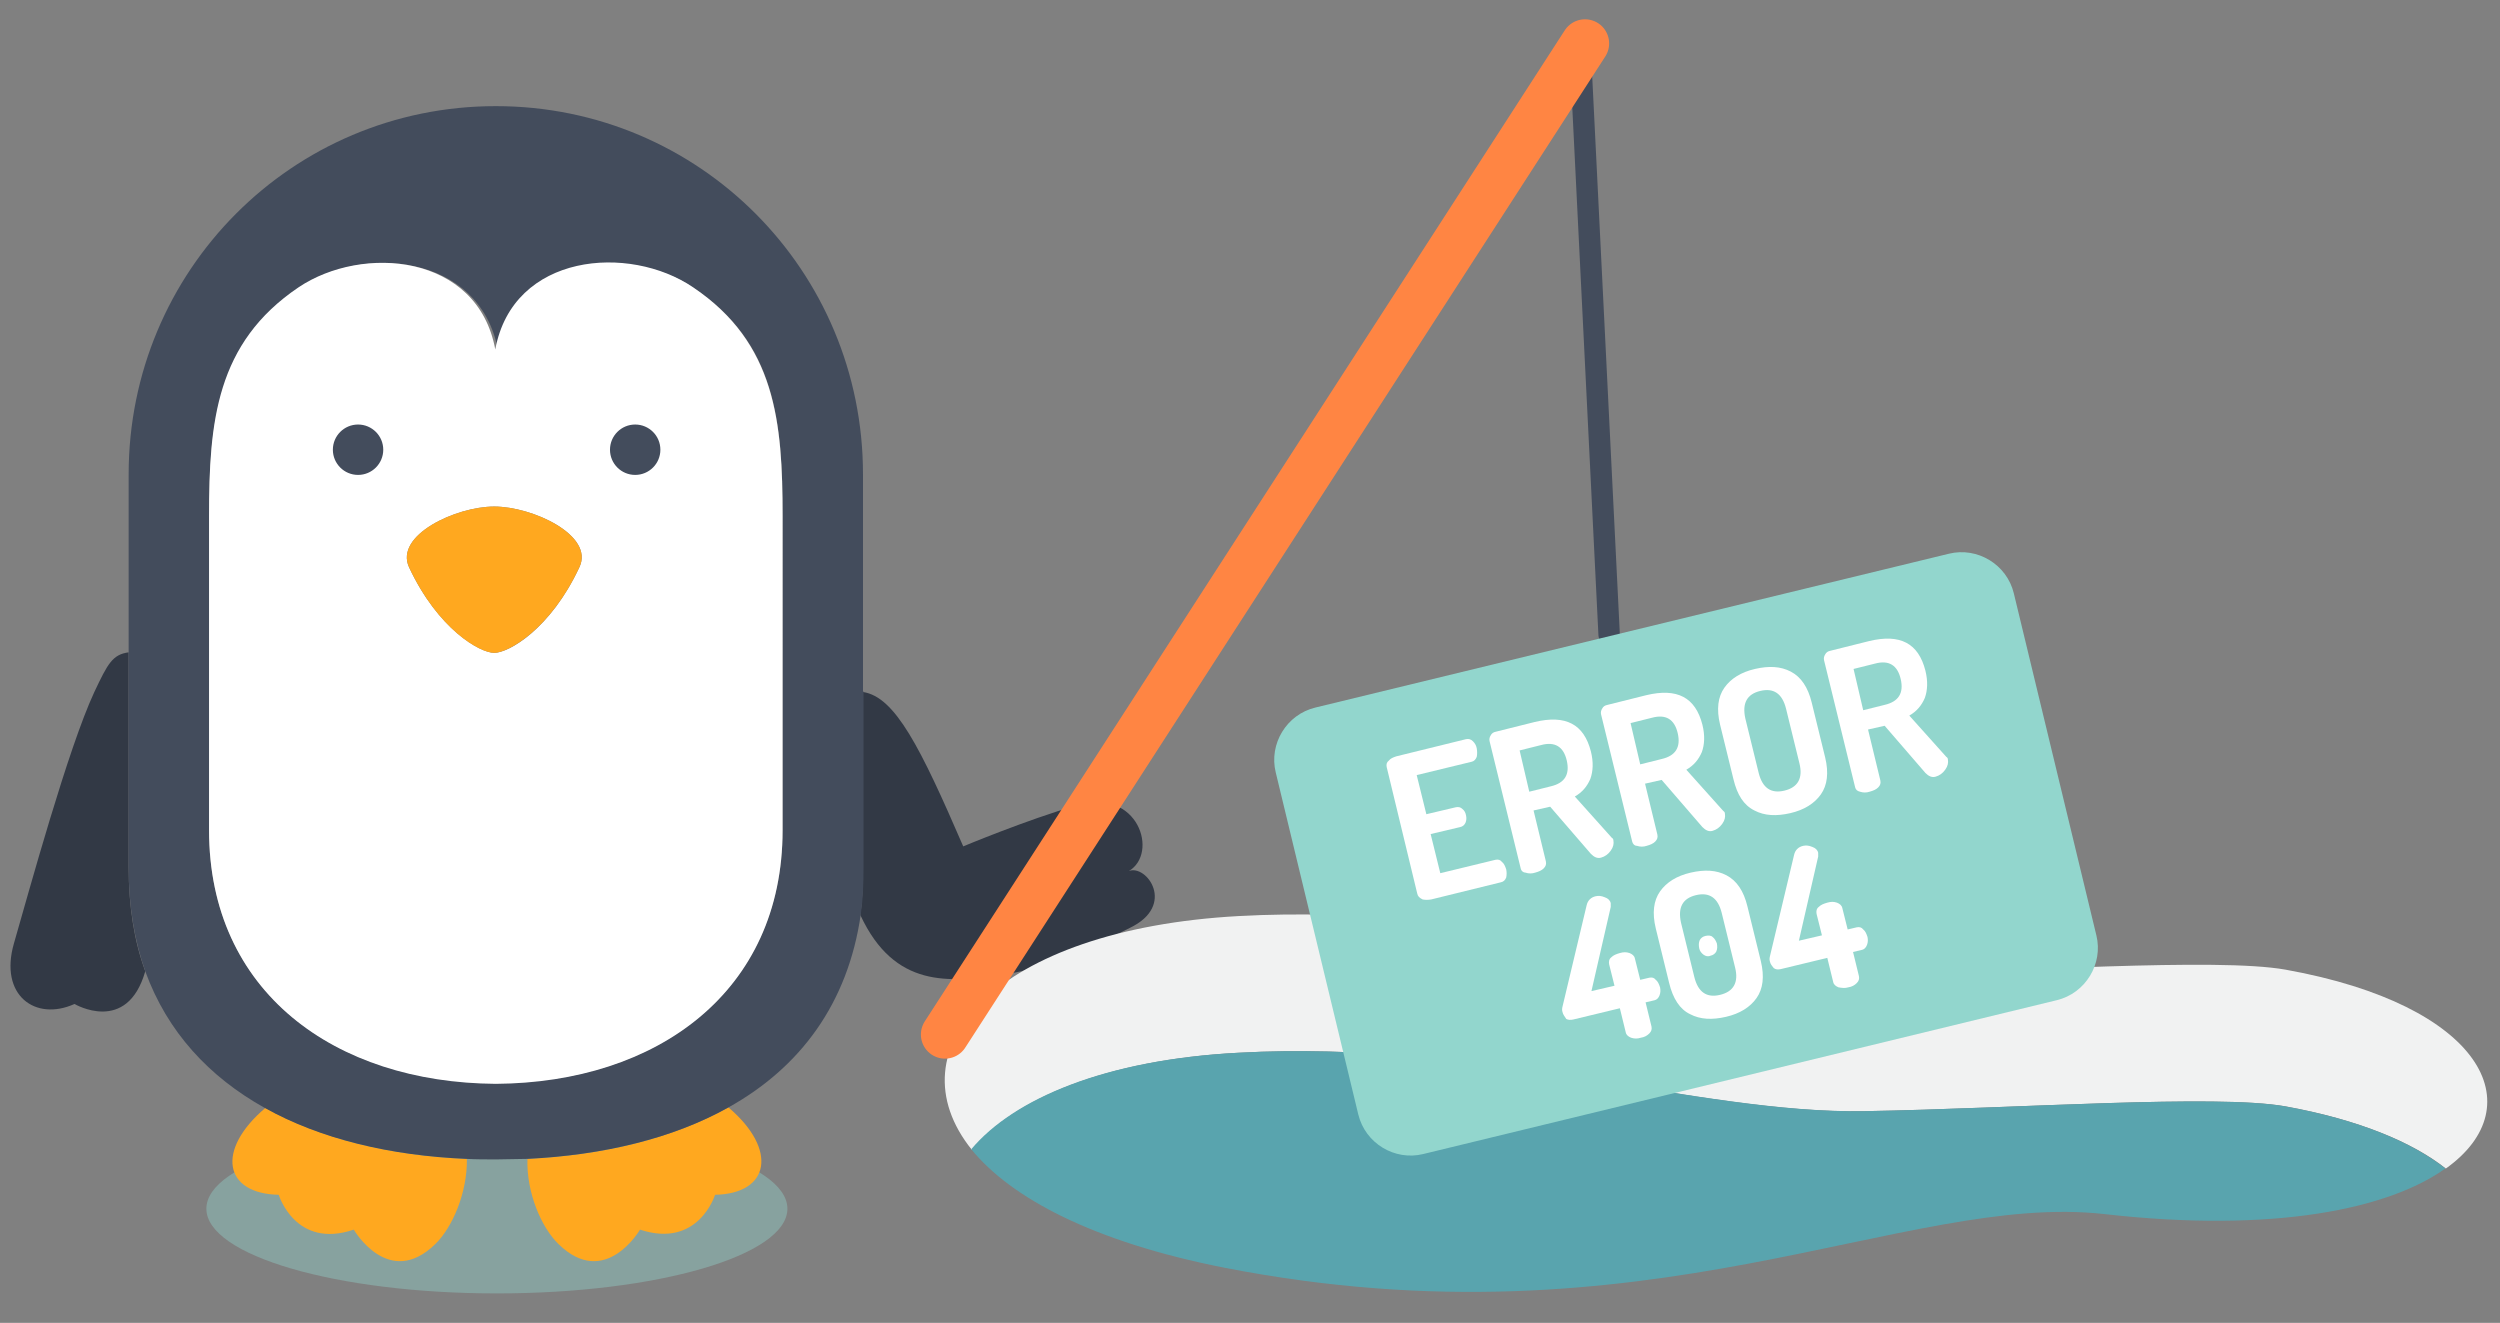 <?xml version="1.0" encoding="utf-8"?>
<!-- Generator: Adobe Illustrator 19.2.1, SVG Export Plug-In . SVG Version: 6.00 Build 0)  -->
<svg version="1.1" id="Layer_1" xmlns="http://www.w3.org/2000/svg" xmlns:xlink="http://www.w3.org/1999/xlink" x="0px" y="0px"
	 viewBox="0 0 466.4 246.8" style="enable-background:new 0 0 466.4 246.8;" xml:space="preserve">
<rect x="0" y="0" width="466.4" height="246.8" fill="#808080" stroke="none"/>
<style type="text/css">
	.st0{opacity:0.4;fill:#92D6CD;}
	.st1{fill:#323945;}
	.st2{fill:#FFA81F;}
	.st3{fill:#434C5C;}
	.st4{fill:#FFFFFF;}
	.st5{fill:#F1F2F2;}
	.st6{fill:#59A4AE;}
	.st7{fill:none;stroke:#434C5C;stroke-width:4;stroke-linecap:round;stroke-miterlimit:10;}
	.st8{fill:none;stroke:#FF8543;stroke-width:9;stroke-linecap:round;stroke-miterlimit:10;}
	.st9{fill:#92D6CD;}
</style>
<g>
	<ellipse class="st0" cx="92.7" cy="225.5" rx="54.2" ry="15.8"/>
	<g>
		<path class="st1" d="M210.6,162.5c5.6-3.3,1.8-15.6-9.6-12.3c-9.6,2.8-21.3,7.7-21.3,7.7c-8-18.5-12.7-27.9-18.7-28.8v32.8
			c0,3.1-0.1,6-0.5,8.8c6.4,13.8,16.7,12.5,26.2,11.2c10.2-1.4,19.9-6.8,24.1-8.8C219.5,168.9,213.9,161.2,210.6,162.5z"/>
		<path class="st1" d="M24,121.7c-3,0.4-3.9,2.1-6.4,7.4c-4.9,10.5-12.2,37.2-15,46.9c-2.8,9.7,4,14.6,11.3,11.3
			c0,0,9.8,5.8,13.2-6.1c-2.1-5.7-3.1-12.2-3.1-19.4V121.7z"/>
		<path class="st2" d="M52,222.9c0,0,3.1,10.2,14,6.5c0,0,6.5,11.2,15.2,2.7c3.2-3.1,6-9.6,5.9-15.9c-14.2-0.6-27.2-3.7-37.6-9.5
			C40.2,214.6,41.8,222.7,52,222.9z"/>
		<path class="st2" d="M104.2,232.1c8.7,8.5,15.2-2.7,15.2-2.7c10.9,3.6,14-6.5,14-6.5c10.2-0.2,11.8-8.4,2.5-16.3
			c-10.4,5.8-23.4,8.9-37.5,9.6C98.2,222.5,101,229,104.2,232.1z"/>
		<path class="st3" d="M161,129V88.5c0-38-30.5-68.7-68.5-68.7S24,50.5,24,88.5v33.2v40.1c0,7.3,1.1,13.7,3.1,19.4
			c4.1,11.3,11.9,19.7,22.3,25.5c10.4,5.8,23.4,8.9,37.6,9.5c1.8,0.1,3.7,0.1,5.6,0.1c1.9,0,3.9-0.1,5.8-0.1
			c14.2-0.7,27.1-3.8,37.5-9.6c13.3-7.4,22.3-19.3,24.7-36.1c0.4-2.8,0.5-5.7,0.5-8.8V129z M146,154.8c0,30.1-23.4,47.1-53.5,47.3
			C62.4,201.9,39,185,39,154.8V96.3c0-17.5,1.5-32.2,16.8-42.6c11.9-8.1,33.7-6.4,37.1,11.6c3.3-17.9,24.6-19.6,36.5-11.6
			C144.8,64,146,78.7,146,96.3V154.8z"/>
		<path class="st4" d="M129.3,53.6c-11.9-8.1-33.6-6.4-36.9,11.6c-3.3-17.9-24.8-19.6-36.7-11.6C40.3,64,39,78.7,39,96.3v58.6
			c0,30.1,23.4,47.1,53.5,47.3c30.1-0.2,53.5-17.2,53.5-47.3V96.3C146,78.7,144.7,64,129.3,53.6z M108.1,105.8
			c-5.4,11.6-13.2,16-15.9,16c-2.6,0-10.5-4.4-15.9-16c-2.7-5.9,8.7-11.3,15.9-11.3C99.4,94.5,110.9,99.9,108.1,105.8z"/>
		<path class="st2" d="M92.2,94.5c-7.1,0-18.6,5.3-15.9,11.3c5.4,11.6,13.2,16,15.9,16c2.6,0,10.5-4.4,15.9-16
			C110.9,99.9,99.4,94.5,92.2,94.5z"/>
	</g>
	<g>
		<path class="st5" d="M231.1,196.4c45.5-2.5,85.8,11.5,116.8,10.9c28.5-0.5,65.6-3.2,78.5-0.9c13.7,2.5,23.7,6.7,29.9,11.6
			c16.4-11.7,6.8-30.5-29.9-37.1c-12.9-2.3-50,0.4-78.5,0.9c-31,0.5-71.2-13.4-116.8-10.9c-45.5,2.5-64.9,24.8-49.8,43.6
			C189.2,205,206.3,197.7,231.1,196.4z"/>
		<path class="st6" d="M228.4,236.5c79.3,15.5,126.9-14.2,164.2-10c31.8,3.6,53.1-1,63.6-8.5c-6.2-4.9-16.1-9.1-29.9-11.6
			c-12.9-2.3-50,0.4-78.5,0.9c-31,0.5-71.2-13.4-116.8-10.9c-24.9,1.3-41.9,8.6-49.8,18C188.6,223.5,204,231.7,228.4,236.5z"/>
	</g>
	<g>
		<g>
			<line class="st7" x1="294.8" y1="9.4" x2="300.2" y2="118.4"/>
			<line class="st8" x1="176.3" y1="193" x2="295.7" y2="8.1"/>
		</g>
		<g>
			<g>
				<path class="st9" d="M391.1,174.5c1.3,5.3-2,10.8-7.4,12.1l-118.2,28.7c-5.3,1.3-10.8-2-12.1-7.4L238,144.1
					c-1.3-5.3,2-10.8,7.4-12.1l118.2-28.7c5.3-1.3,10.8,2,12.1,7.4L391.1,174.5z"/>
			</g>
			<g>
				<g>
					<path class="st4" d="M264.4,166.7l-5.7-23.6c-0.1-0.5,0-0.9,0.4-1.2c0.3-0.4,0.8-0.6,1.4-0.8l13-3.2c0.5-0.1,0.9,0,1.3,0.4
						c0.4,0.4,0.6,0.8,0.7,1.3c0.1,0.6,0.1,1.1,0,1.6c-0.2,0.5-0.5,0.8-0.9,0.9l-10.3,2.5l1.8,7.3l5.5-1.3c0.5-0.1,0.9,0,1.2,0.3
						c0.4,0.3,0.6,0.7,0.7,1.2c0.1,0.5,0.1,0.9-0.1,1.4c-0.2,0.4-0.5,0.7-1,0.8l-5.5,1.3l1.8,7.3l10.3-2.5c0.5-0.1,0.9,0,1.2,0.4
						c0.4,0.3,0.6,0.8,0.8,1.4c0.1,0.5,0.1,1,0,1.5c-0.2,0.5-0.5,0.8-1,0.9l-13,3.2c-0.6,0.1-1.1,0.1-1.6,0
						C264.8,167.5,264.5,167.2,264.4,166.7z"/>
					<path class="st4" d="M283.7,162l-5.8-23.7c-0.1-0.4,0-0.8,0.2-1.1c0.2-0.4,0.5-0.6,1-0.7l7.2-1.8c5.8-1.4,9.2,0.4,10.5,5.5
						c0.5,2,0.4,3.7-0.1,5.1c-0.6,1.4-1.5,2.5-2.9,3.3l6.9,7.7c0.2,0.1,0.3,0.3,0.3,0.5c0.1,0.6,0,1.2-0.5,1.9
						c-0.5,0.7-1.1,1.1-1.8,1.3c-0.7,0.2-1.3-0.1-1.9-0.7l-7.6-8.8l-3.1,0.7l2.3,9.5c0.1,0.5,0,0.9-0.4,1.3
						c-0.4,0.4-0.9,0.6-1.6,0.8c-0.6,0.2-1.2,0.2-1.8,0C284.2,162.8,283.8,162.5,283.7,162z M285.3,147.7l4-1c2.6-0.6,3.6-2.2,3-4.8
						c-0.6-2.6-2.2-3.6-4.8-2.9l-4,1L285.3,147.7z"/>
					<path class="st4" d="M304.5,157l-5.8-23.7c-0.1-0.4,0-0.8,0.2-1.1c0.2-0.4,0.5-0.6,1-0.7l7.2-1.8c5.8-1.4,9.2,0.4,10.5,5.5
						c0.5,2,0.4,3.7-0.1,5.1c-0.6,1.4-1.5,2.5-2.9,3.3l6.9,7.7c0.2,0.1,0.3,0.3,0.3,0.5c0.1,0.6,0,1.2-0.5,1.9
						c-0.5,0.7-1.1,1.1-1.8,1.3c-0.7,0.2-1.3-0.1-1.9-0.7l-7.6-8.8l-3.1,0.7l2.3,9.5c0.1,0.5,0,0.9-0.4,1.3
						c-0.4,0.4-0.9,0.6-1.6,0.8c-0.6,0.2-1.2,0.2-1.8,0C304.9,157.8,304.6,157.4,304.5,157z M306,142.6l4-1c2.6-0.6,3.6-2.2,3-4.8
						c-0.6-2.6-2.2-3.6-4.8-2.9l-4,1L306,142.6z"/>
					<path class="st4" d="M323.4,145.4l-2.5-10.2c-0.7-2.9-0.4-5.2,0.8-6.9c1.2-1.7,3.1-2.9,5.7-3.5s4.8-0.5,6.7,0.5
						c1.9,1,3.2,2.9,3.9,5.8l2.5,10.2c0.7,2.9,0.4,5.2-0.8,6.9c-1.2,1.7-3.1,2.9-5.7,3.5c-2.6,0.6-4.8,0.5-6.7-0.5
						C325.3,150.2,324.1,148.3,323.4,145.4z M328.1,144.2c0.7,2.8,2.3,3.9,4.8,3.3c2.5-0.6,3.5-2.3,2.8-5.1l-2.5-10.2
						c-0.7-2.8-2.3-3.9-4.8-3.3c-2.5,0.6-3.4,2.3-2.8,5.1L328.1,144.2z"/>
					<path class="st4" d="M346.1,146.9l-5.8-23.7c-0.1-0.4,0-0.8,0.2-1.1c0.2-0.4,0.5-0.6,1-0.7l7.2-1.8c5.8-1.4,9.2,0.4,10.5,5.5
						c0.5,2,0.4,3.7-0.1,5.1c-0.6,1.4-1.5,2.5-2.9,3.3l6.9,7.7c0.2,0.1,0.3,0.3,0.3,0.5c0.1,0.6,0,1.2-0.5,1.9
						c-0.5,0.7-1.1,1.1-1.8,1.3c-0.7,0.2-1.3-0.1-1.9-0.7l-7.6-8.8l-3.1,0.7l2.3,9.5c0.1,0.5,0,0.9-0.4,1.3
						c-0.4,0.4-0.9,0.6-1.6,0.8c-0.6,0.2-1.2,0.2-1.8,0C346.5,147.6,346.2,147.3,346.1,146.9z M347.6,132.5l4-1
						c2.6-0.6,3.6-2.2,3-4.8c-0.6-2.6-2.2-3.6-4.8-2.9l-4,1L347.6,132.5z"/>
				</g>
			</g>
			<g>
				<g>
					<path class="st4" d="M291.5,188.8c-0.1-0.3-0.1-0.6,0-1l4.5-18.9c0.2-0.9,0.8-1.5,1.7-1.7c0.5-0.1,1-0.1,1.7,0.2
						c0.6,0.2,1,0.6,1.1,1.1c0,0.2,0,0.4,0,0.7l-3.6,15.7l4.3-1l-1-4c-0.1-0.5,0-1,0.4-1.3c0.4-0.4,0.9-0.6,1.6-0.8s1.2-0.2,1.8,0
						c0.5,0.2,0.9,0.5,1,1l1,4l1.7-0.4c0.5-0.1,0.9,0,1.2,0.4c0.4,0.3,0.6,0.8,0.8,1.4c0.1,0.5,0.1,1-0.1,1.5
						c-0.2,0.5-0.5,0.8-0.9,0.9l-1.7,0.4l1.1,4.5c0.1,0.5,0,0.9-0.4,1.3c-0.4,0.4-0.9,0.7-1.6,0.8c-0.6,0.2-1.2,0.2-1.8,0
						c-0.5-0.2-0.9-0.5-1-1l-1.1-4.5l-8.7,2.1c-0.5,0.1-0.9,0.1-1.3-0.1C291.9,189.6,291.6,189.3,291.5,188.8z"/>
					<path class="st4" d="M311.4,183.4l-2.5-10.2c-0.7-2.9-0.4-5.2,0.8-6.9c1.2-1.7,3.1-2.9,5.7-3.5c2.6-0.6,4.8-0.5,6.7,0.5
						c1.9,1,3.2,2.9,3.9,5.8l2.5,10.2c0.7,2.9,0.4,5.2-0.8,6.9c-1.2,1.7-3.1,2.9-5.7,3.5c-2.6,0.6-4.8,0.5-6.7-0.5
						C313.4,188.3,312.1,186.3,311.4,183.4z M316.1,182.3c0.7,2.8,2.3,3.9,4.8,3.3c2.5-0.6,3.5-2.3,2.8-5.1l-2.5-10.2
						c-0.7-2.8-2.3-3.9-4.8-3.3c-2.5,0.6-3.4,2.3-2.8,5.1L316.1,182.3z M317.8,178.1c-0.4-0.3-0.7-0.7-0.8-1.2
						c-0.1-0.6-0.1-1,0.1-1.5c0.2-0.4,0.6-0.7,1.1-0.8c0.5-0.1,1-0.1,1.3,0.2c0.4,0.3,0.6,0.7,0.8,1.2c0.1,0.6,0.1,1-0.1,1.5
						c-0.2,0.4-0.6,0.7-1.1,0.8C318.7,178.5,318.2,178.4,317.8,178.1z"/>
					<path class="st4" d="M330.2,179.4c-0.1-0.3-0.1-0.6,0-1l4.5-18.9c0.2-0.9,0.8-1.5,1.7-1.7c0.5-0.1,1-0.1,1.7,0.2
						c0.6,0.2,1,0.6,1.1,1.1c0,0.2,0,0.4,0,0.7l-3.6,15.7l4.3-1l-1-4c-0.1-0.5,0-1,0.4-1.3c0.4-0.4,0.9-0.6,1.6-0.8
						c0.7-0.2,1.2-0.2,1.8,0c0.5,0.2,0.9,0.5,1,1l1,4l1.7-0.4c0.5-0.1,0.9,0,1.2,0.4c0.4,0.3,0.6,0.8,0.8,1.4c0.1,0.5,0.1,1-0.1,1.5
						c-0.2,0.5-0.5,0.8-0.9,0.9l-1.7,0.4l1.1,4.5c0.1,0.5,0,0.9-0.4,1.3c-0.4,0.4-0.9,0.7-1.6,0.8c-0.6,0.2-1.2,0.1-1.8,0
						c-0.5-0.2-0.9-0.5-1-1l-1.1-4.5l-8.7,2.1c-0.5,0.1-0.9,0.1-1.3-0.2C330.6,180.2,330.3,179.9,330.2,179.4z"/>
				</g>
			</g>
		</g>
	</g>
	<g>
		<circle class="st3" cx="66.8" cy="83.9" r="4.7"/>
		<circle class="st3" cx="118.5" cy="83.9" r="4.7"/>
	</g>
</g>
</svg>
